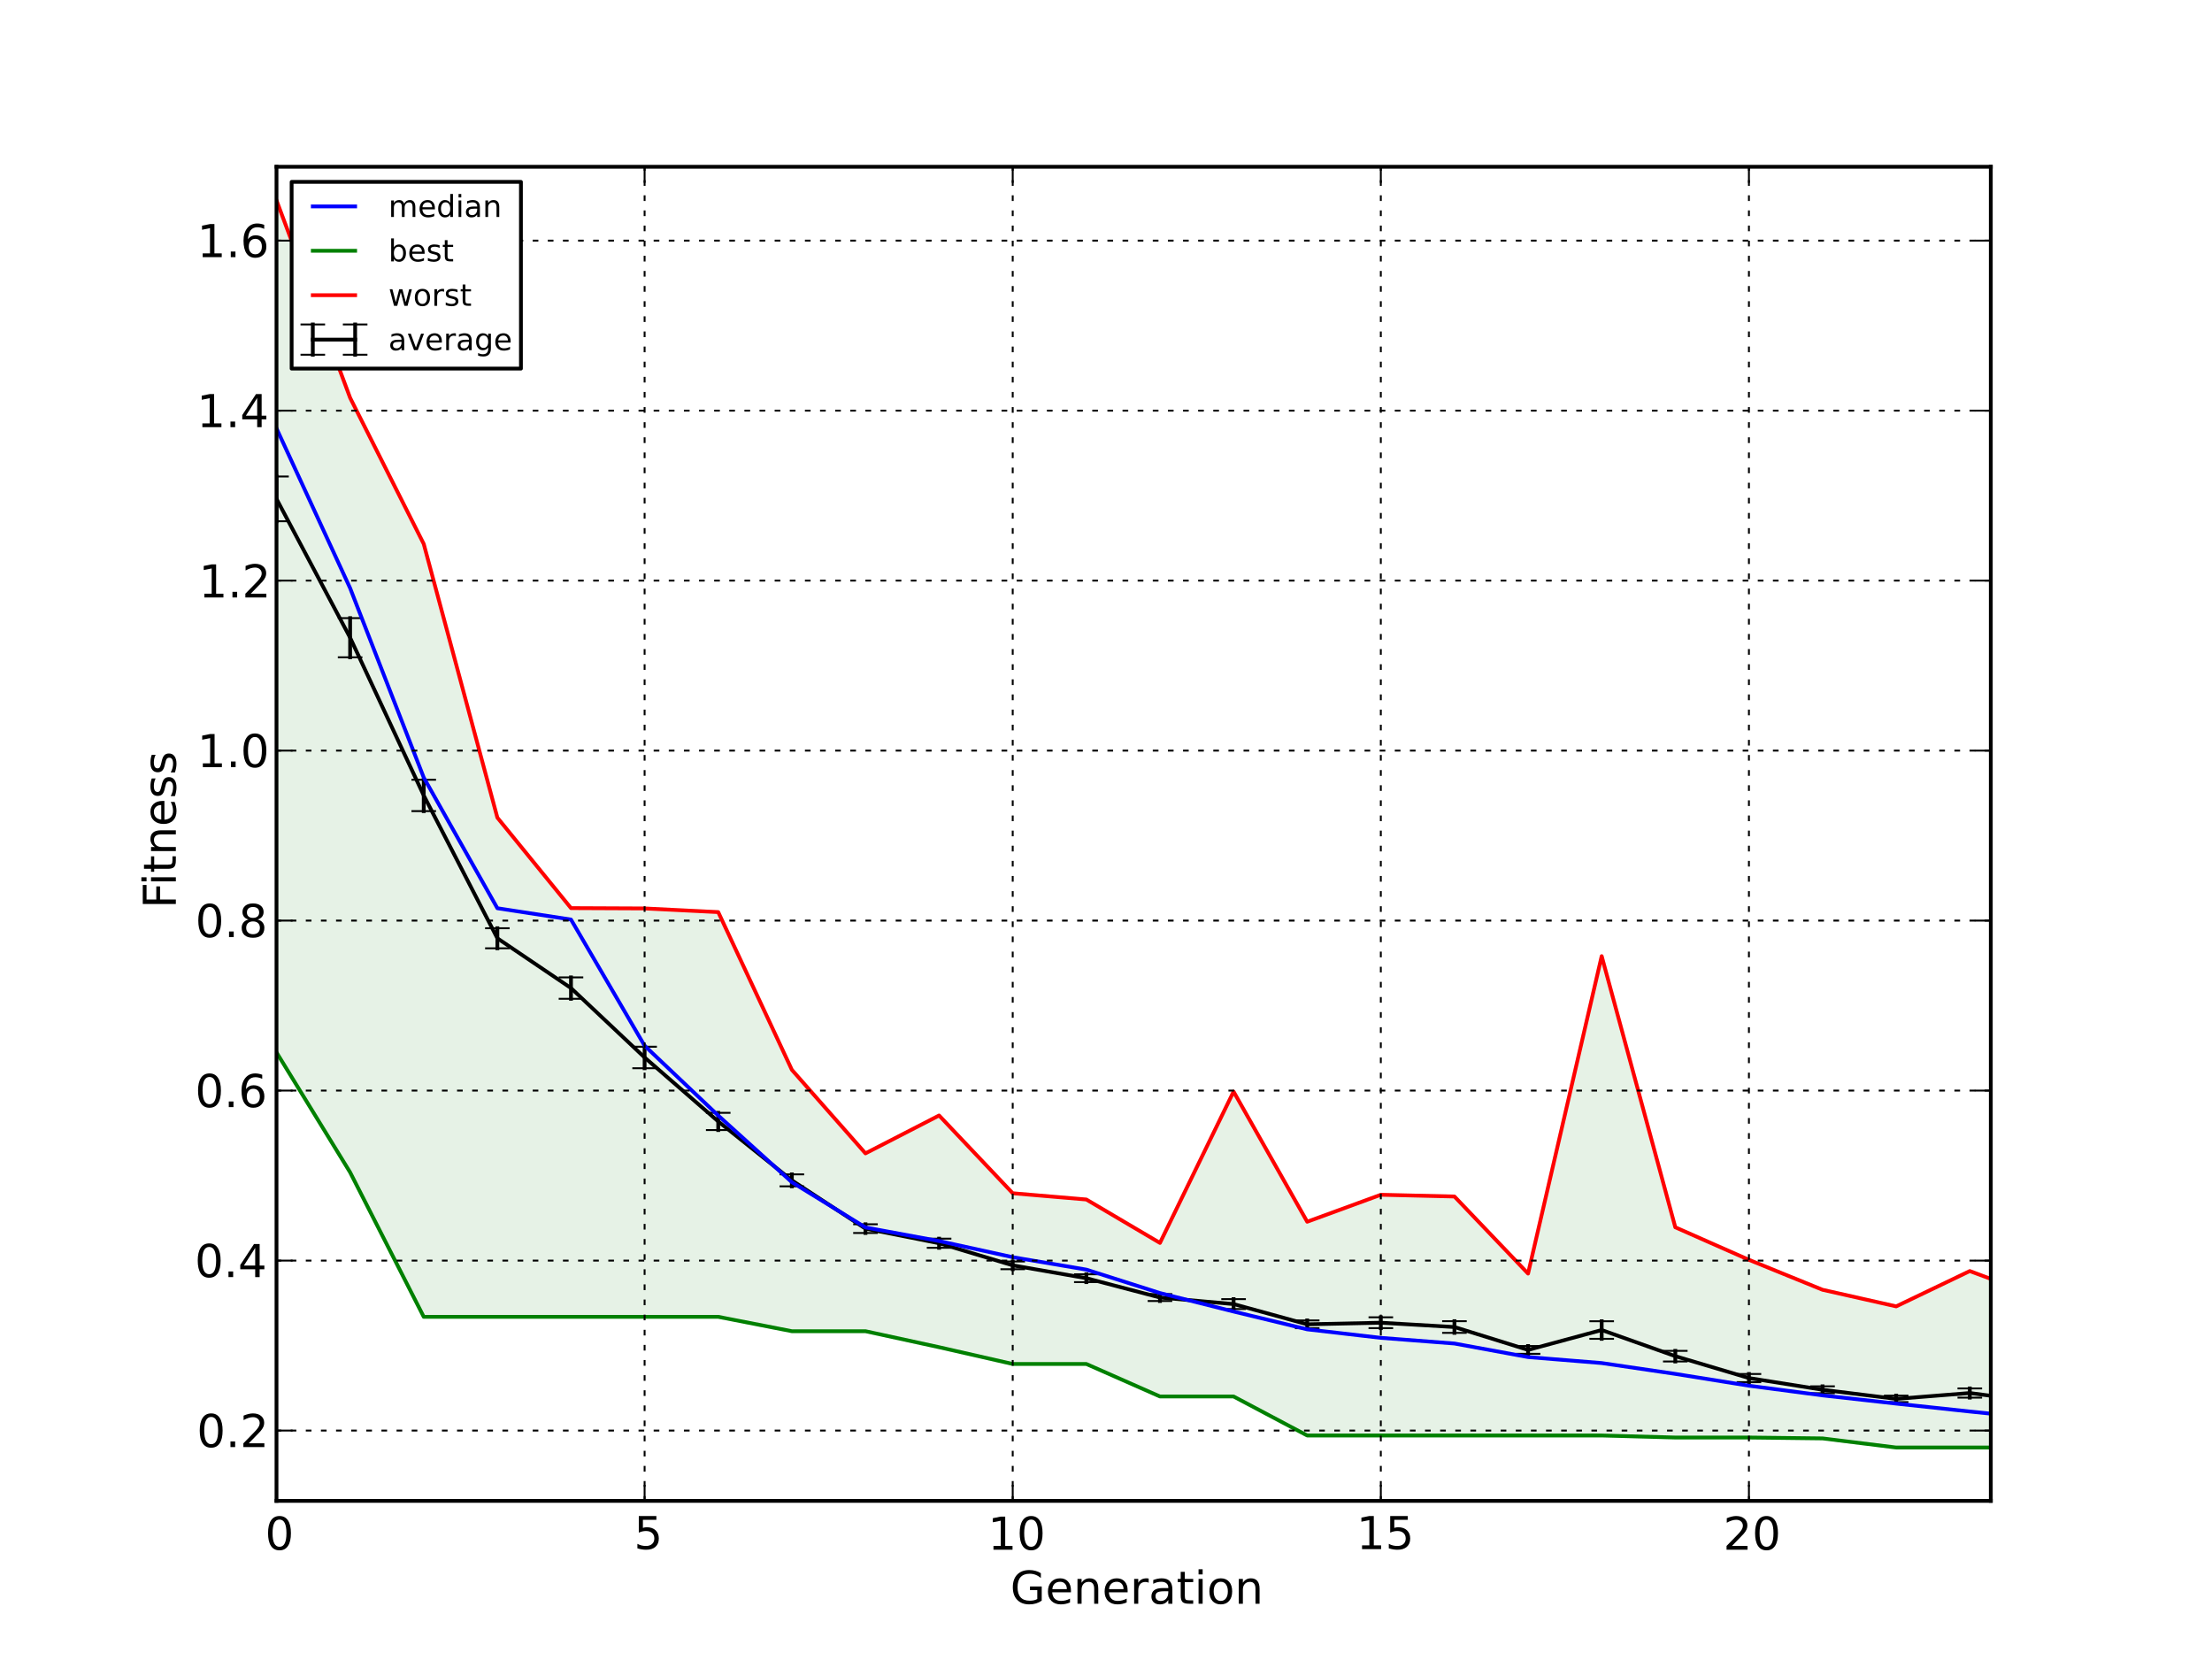 <?xml version="1.0" encoding="utf-8" standalone="no"?>
<!DOCTYPE svg PUBLIC "-//W3C//DTD SVG 1.1//EN"
  "http://www.w3.org/Graphics/SVG/1.1/DTD/svg11.dtd">
<!-- Created with matplotlib (http://matplotlib.sourceforge.net/) -->
<svg height="441pt" version="1.1" viewBox="0 0 585 441" width="585pt" xmlns="http://www.w3.org/2000/svg" xmlns:xlink="http://www.w3.org/1999/xlink">
 <defs>
  <style type="text/css">
*{stroke-linecap:square;stroke-linejoin:round;}
  </style>
 </defs>
 <g id="figure_1">
  <g id="patch_1">
   <path d="
M0 441
L585 441
L585 0
L0 0
z
" style="fill:#ffffff;"/>
  </g>
  <g id="axes_1">
   <g id="patch_2">
    <path d="
M73.125 396.9
L526.5 396.9
L526.5 44.1
L73.125 44.1
z
" style="fill:#ffffff;"/>
   </g>
   <g id="PolyCollection_1">
    <defs>
     <path d="
M73.125 -388.012
L73.125 -162.706
L92.595 -130.984
L112.066 -92.778
L131.536 -92.778
L151.007 -92.778
L170.477 -92.778
L189.947 -92.778
L209.418 -88.974
L228.888 -88.974
L248.358 -84.743
L267.829 -80.306
L287.299 -80.306
L306.77 -71.714
L326.24 -71.714
L345.71 -61.397
L365.181 -61.397
L384.651 -61.397
L404.122 -61.397
L423.592 -61.397
L443.062 -60.861
L462.533 -60.861
L482.003 -60.625
L501.474 -58.215
L520.944 -58.215
L540.414 -58.215
L559.885 -58.215
L579.355 -58.215
L598.825 -58.215
L618.296 -58.215
L637.766 -58.215
L657.237 -56.487
L676.707 -56.487
L696.177 -56.487
L715.648 -56.487
L735.118 -56.487
L754.589 -56.487
L774.059 -55.549
L793.529 -55.549
L813 -55.549
L832.47 -55.549
L851.941 -55.549
L871.411 -55.549
L890.881 -54.608
L910.352 -53.802
L929.822 -53.802
L949.292 -53.802
L968.763 -53.802
L988.233 -53.802
L1007.7 -53.802
L1027.17 -53.802
L1046.64 -53.802
L1066.11 -53.802
L1085.59 -53.802
L1105.06 -53.802
L1124.53 -53.802
L1144 -53.802
L1163.47 -53.802
L1182.94 -53.802
L1202.41 -53.802
L1221.88 -53.802
L1241.35 -53.802
L1260.82 -53.802
L1280.29 -53.802
L1299.76 -53.802
L1319.23 -53.802
L1338.7 -53.802
L1358.17 -53.802
L1377.64 -53.802
L1397.11 -53.802
L1416.58 -53.802
L1436.05 -53.802
L1455.52 -53.802
L1474.99 -53.802
L1494.46 -53.802
L1513.93 -53.802
L1533.4 -53.802
L1552.87 -53.802
L1572.34 -53.802
L1591.82 -53.802
L1611.29 -53.802
L1630.76 -53.802
L1650.23 -53.583
L1669.7 -53.583
L1689.17 -53.583
L1708.64 -53.583
L1728.11 -53.583
L1747.58 -53.268
L1767.05 -53.13
L1786.52 -53.13
L1805.99 -53.13
L1825.46 -53.13
L1844.93 -53.13
L1864.4 -53.13
L1883.87 -53.13
L1903.34 -53.13
L1922.81 -53.13
L1942.28 -53.13
L1961.75 -53.13
L1981.22 -53.13
L2000.69 -52.988
L2020.16 -52.988
L2020.16 -90.366
L2020.16 -90.366
L2000.69 -89.866
L1981.22 -102.771
L1961.75 -182.33
L1942.28 -94.47
L1922.81 -89.13
L1903.34 -85.048
L1883.87 -86.594
L1864.4 -85.733
L1844.93 -81.594
L1825.46 -87.577
L1805.99 -93.3
L1786.52 -98.703
L1767.05 -121.267
L1747.58 -86.318
L1728.11 -143.048
L1708.64 -86.427
L1689.17 -89.389
L1669.7 -92.992
L1650.23 -95.471
L1630.76 -110.317
L1611.29 -89.373
L1591.82 -93.108
L1572.34 -86.843
L1552.87 -92.426
L1533.4 -88.967
L1513.93 -91.18
L1494.46 -95.781
L1474.99 -111.883
L1455.52 -125.199
L1436.05 -155.228
L1416.58 -96.127
L1397.11 -93.355
L1377.64 -92.249
L1358.17 -105.512
L1338.7 -88.774
L1319.23 -92.383
L1299.76 -101.656
L1280.29 -115.935
L1260.82 -89.163
L1241.35 -107.5
L1221.88 -116.967
L1202.41 -88.796
L1182.94 -103.262
L1163.47 -100.084
L1144 -121.581
L1124.53 -87.45
L1105.06 -87.779
L1085.59 -96.01
L1066.11 -107.706
L1046.64 -112.515
L1027.17 -117.816
L1007.7 -92.31
L988.233 -81.242
L968.763 -100.697
L949.292 -95.552
L929.822 -109.655
L910.352 -102.952
L890.881 -91.068
L871.411 -103.197
L851.941 -106.91
L832.47 -91.159
L813 -92.544
L793.529 -92.226
L774.059 -94.484
L754.589 -83.151
L735.118 -99.576
L715.648 -97.213
L696.177 -108.481
L676.707 -107.153
L657.237 -101.413
L637.766 -189.011
L618.296 -96.502
L598.825 -90.58
L579.355 -90.882
L559.885 -93.381
L540.414 -97.62
L520.944 -104.875
L501.474 -95.537
L482.003 -99.925
L462.533 -107.85
L443.062 -116.449
L423.592 -188.15
L404.122 -104.212
L384.651 -124.593
L365.181 -125.05
L345.71 -117.921
L326.24 -152.329
L306.77 -112.318
L287.299 -123.799
L267.829 -125.451
L248.358 -146.016
L228.888 -135.998
L209.418 -158.096
L189.947 -199.801
L170.477 -200.768
L151.007 -200.856
L131.536 -224.781
L112.066 -297.152
L92.595 -335.791
L73.125 -388.012
z
" id="C0_0_35a3abbe46"/>
    </defs>
    <g clip-path="url(#p5873ec822d)">
     <use style="fill:#e6f2e6;stroke:#e6f2e6;stroke-linecap:butt;" x="0" xlink:href="#C0_0_35a3abbe46" y="441.0"/>
    </g>
   </g>
   <g id="LineCollection_1">
    <defs>
     <path d="
M73.125 -303.153
L73.125 -314.997" id="C1_0_f154f12bab"/>
     <path d="
M92.595 -267.19
L92.595 -277.547" id="C1_1_f8b1f841b7"/>
     <path d="
M112.066 -226.508
L112.066 -234.794" id="C1_2_e5a78d12ac"/>
     <path d="
M131.536 -190.231
L131.536 -195.529" id="C1_3_760e7126a1"/>
     <path d="
M151.007 -176.874
L151.007 -182.543" id="C1_4_f7fe75c6a7"/>
     <path d="
M170.477 -158.512
L170.477 -164.201" id="C1_5_848f956285"/>
     <path d="
M189.947 -142.166
L189.947 -146.72" id="C1_6_a3d48c5780"/>
     <path d="
M209.418 -127.278
L209.418 -130.447" id="C1_7_adccf8ad23"/>
     <path d="
M228.888 -114.938
L228.888 -117.253" id="C1_8_9c37a84f51"/>
     <path d="
M248.358 -111.026
L248.358 -113.45" id="C1_9_db53442cfb"/>
     <path d="
M267.829 -105.36
L267.829 -107.414" id="C1_a_b5a495ed5e"/>
     <path d="
M287.299 -101.953
L287.299 -104.025" id="C1_b_e5fe2934f1"/>
     <path d="
M306.77 -96.963
L306.77 -98.791" id="C1_c_9ae1464b8e"/>
     <path d="
M326.24 -94.837
L326.24 -97.459" id="C1_d_32dc9e9899"/>
     <path d="
M345.71 -89.768
L345.71 -91.824" id="C1_e_69d6534902"/>
     <path d="
M365.181 -89.782
L365.181 -92.647" id="C1_f_09a91ee68b"/>
     <path d="
M384.651 -88.535
L384.651 -91.623" id="C1_10_c4837ea342"/>
     <path d="
M404.122 -82.987
L404.122 -85.06" id="C1_11_94f8986b30"/>
     <path d="
M423.592 -86.959
L423.592 -91.61" id="C1_12_578d7aebcd"/>
     <path d="
M443.062 -80.975
L443.062 -83.77" id="C1_13_27d69a9910"/>
     <path d="
M462.533 -75.5
L462.533 -77.667" id="C1_14_d78e90a23d"/>
     <path d="
M482.003 -72.576
L482.003 -74.401" id="C1_15_9ad4a49933"/>
     <path d="
M501.474 -70.223
L501.474 -71.93" id="C1_16_3f33a310a2"/>
     <path d="
M520.944 -71.404
L520.944 -73.84" id="C1_17_c48d2cf0cd"/>
     <path d="
M540.414 -69.017
L540.414 -71.163" id="C1_18_243d99e253"/>
     <path d="
M559.885 -67.055
L559.885 -68.764" id="C1_19_56aa8c946e"/>
     <path d="
M579.355 -64.98
L579.355 -66.421" id="C1_1a_9572d6e285"/>
     <path d="
M598.825 -64.645
L598.825 -66.27" id="C1_1b_320291ab3d"/>
     <path d="
M618.296 -66.209
L618.296 -68.379" id="C1_1c_5af0a187df"/>
     <path d="
M637.766 -70.659
L637.766 -75.512" id="C1_1d_6fd18b2d53"/>
     <path d="
M657.237 -67.138
L657.237 -69.708" id="C1_1e_a0bdccc800"/>
     <path d="
M676.707 -68.839
L676.707 -71.734" id="C1_1f_315a2ab88a"/>
     <path d="
M696.177 -68.402
L696.177 -71.248" id="C1_20_2155732b81"/>
     <path d="
M715.648 -66.264
L715.648 -68.632" id="C1_21_f9ecd7ad3b"/>
     <path d="
M735.118 -65.21
L735.118 -67.671" id="C1_22_097e2d7d1f"/>
     <path d="
M754.589 -62.046
L754.589 -63.337" id="C1_23_4332c5212c"/>
     <path d="
M774.059 -64.433
L774.059 -66.643" id="C1_24_2678069632"/>
     <path d="
M793.529 -64.145
L793.529 -66.271" id="C1_25_1f0b32360d"/>
     <path d="
M813 -64.125
L813 -66.154" id="C1_26_1cced97b52"/>
     <path d="
M832.47 -64.421
L832.47 -66.561" id="C1_27_c5924f3126"/>
     <path d="
M851.941 -67.14
L851.941 -70.1" id="C1_28_08d6fbee8e"/>
     <path d="
M871.411 -64.411
L871.411 -66.888" id="C1_29_ac4d337b95"/>
     <path d="
M890.881 -63.178
L890.881 -65.295" id="C1_2a_4622cde998"/>
     <path d="
M910.352 -64.644
L910.352 -67.163" id="C1_2b_d8adcdc0a2"/>
     <path d="
M929.822 -65.325
L929.822 -68.211" id="C1_2c_90835de40e"/>
     <path d="
M949.292 -62.78
L949.292 -65.118" id="C1_2d_7e7b63ed7e"/>
     <path d="
M968.763 -64.433
L968.763 -66.99" id="C1_2e_6fb4b04b00"/>
     <path d="
M988.233 -60.156
L988.233 -61.576" id="C1_2f_4e72443aad"/>
     <path d="
M1007.7 -64.227
L1007.7 -66.714" id="C1_30_e5ae18283d"/>
     <path d="
M1027.17 -65.674
L1027.17 -69.024" id="C1_31_ab66d4a1a0"/>
     <path d="
M1046.64 -66.179
L1046.64 -69.65" id="C1_32_b7f31ea3f7"/>
     <path d="
M1066.11 -64.708
L1066.11 -67.859" id="C1_33_f20ae31d33"/>
     <path d="
M1085.59 -61.305
L1085.59 -63.587" id="C1_34_8fe6751adb"/>
     <path d="
M1105.06 -60.587
L1105.06 -62.434" id="C1_35_8092569447"/>
     <path d="
M1124.53 -60.777
L1124.53 -62.725" id="C1_36_162d5ba8db"/>
     <path d="
M1144 -66.068
L1144 -69.49" id="C1_37_f644e1abf8"/>
     <path d="
M1163.47 -65.297
L1163.47 -68.182" id="C1_38_7145e7b18c"/>
     <path d="
M1182.94 -65.194
L1182.94 -68.191" id="C1_39_a706dbfdab"/>
     <path d="
M1202.41 -63.589
L1202.41 -66.024" id="C1_3a_fde9760aaa"/>
     <path d="
M1221.88 -64.306
L1221.88 -67.424" id="C1_3b_6c7426a7b0"/>
     <path d="
M1241.35 -64.026
L1241.35 -66.801" id="C1_3c_1a27cc560c"/>
     <path d="
M1260.82 -61.052
L1260.82 -63.125" id="C1_3d_906b8c6b66"/>
     <path d="
M1280.29 -65.103
L1280.29 -68.573" id="C1_3e_24fd5a4dca"/>
     <path d="
M1299.76 -64.471
L1299.76 -67.269" id="C1_3f_f13ebf35e0"/>
     <path d="
M1319.23 -61.794
L1319.23 -64.302" id="C1_40_d3ab25186b"/>
     <path d="
M1338.7 -59.446
L1338.7 -61.376" id="C1_41_8903ad1946"/>
     <path d="
M1358.17 -62.612
L1358.17 -65.434" id="C1_42_0bfd0f2049"/>
     <path d="
M1377.64 -62.269
L1377.64 -64.752" id="C1_43_5c5f770c9d"/>
     <path d="
M1397.11 -62.147
L1397.11 -64.65" id="C1_44_2ad2f55e27"/>
     <path d="
M1416.58 -61.207
L1416.58 -63.631" id="C1_45_cee1e0df57"/>
     <path d="
M1436.05 -65.786
L1436.05 -69.64" id="C1_46_ad7902d5eb"/>
     <path d="
M1455.52 -66.508
L1455.52 -70.359" id="C1_47_fda29b9682"/>
     <path d="
M1474.99 -63.402
L1474.99 -66.674" id="C1_48_4f5ce50e64"/>
     <path d="
M1494.46 -62.391
L1494.46 -64.92" id="C1_49_337a26f531"/>
     <path d="
M1513.93 -61.86
L1513.93 -64.355" id="C1_4a_297bdf7e8a"/>
     <path d="
M1533.4 -61.723
L1533.4 -63.977" id="C1_4b_025382fb5c"/>
     <path d="
M1552.87 -60.441
L1552.87 -62.657" id="C1_4c_f19e06860b"/>
     <path d="
M1572.34 -60.584
L1572.34 -62.73" id="C1_4d_a82fd117d4"/>
     <path d="
M1591.82 -59.702
L1591.82 -61.772" id="C1_4e_8372ab3688"/>
     <path d="
M1611.29 -60.554
L1611.29 -62.833" id="C1_4f_76d5adf2ae"/>
     <path d="
M1630.76 -63.23
L1630.76 -66.304" id="C1_50_c0f21a8aa9"/>
     <path d="
M1650.23 -62.086
L1650.23 -64.832" id="C1_51_b8851a72d3"/>
     <path d="
M1669.7 -59.947
L1669.7 -62.244" id="C1_52_ee19e202fe"/>
     <path d="
M1689.17 -60.348
L1689.17 -62.738" id="C1_53_dd9e3af5e9"/>
     <path d="
M1708.64 -61.17
L1708.64 -63.434" id="C1_54_6c5ca90f1b"/>
     <path d="
M1728.11 -62.318
L1728.11 -65.62" id="C1_55_7bee09e0b6"/>
     <path d="
M1747.58 -58.466
L1747.58 -60.224" id="C1_56_39526d2970"/>
     <path d="
M1767.05 -62.094
L1767.05 -65.246" id="C1_57_9b43c55523"/>
     <path d="
M1786.52 -59.173
L1786.52 -61.366" id="C1_58_8ce8adc3f2"/>
     <path d="
M1805.99 -59.766
L1805.99 -61.9" id="C1_59_390f37240c"/>
     <path d="
M1825.46 -58.235
L1825.46 -60.076" id="C1_5a_3e10169897"/>
     <path d="
M1844.93 -57.414
L1844.93 -58.792" id="C1_5b_440752380b"/>
     <path d="
M1864.4 -59.89
L1864.4 -61.952" id="C1_5c_49b374f8e7"/>
     <path d="
M1883.87 -58.208
L1883.87 -59.894" id="C1_5d_134b96f1b1"/>
     <path d="
M1903.34 -58.901
L1903.34 -60.767" id="C1_5e_23f76b7152"/>
     <path d="
M1922.81 -57.773
L1922.81 -59.386" id="C1_5f_5460c7e2c2"/>
     <path d="
M1942.28 -61.736
L1942.28 -64.467" id="C1_60_019173df47"/>
     <path d="
M1961.75 -65.341
L1961.75 -70.533" id="C1_61_f8099ec8d5"/>
     <path d="
M1981.22 -63.754
L1981.22 -67.035" id="C1_62_62694d3073"/>
     <path d="
M2000.69 -60.185
L2000.69 -62.333" id="C1_63_4d14c985c6"/>
     <path d="
M2020.16 -59.771
L2020.16 -62.112" id="C1_64_eac720b285"/>
    </defs>
    <g clip-path="url(#p5873ec822d)">
     <use style="fill:none;stroke:#000000;stroke-linecap:butt;" x="0" xlink:href="#C1_0_f154f12bab" y="441.0"/>
    </g>
    <g clip-path="url(#p5873ec822d)">
     <use style="fill:none;stroke:#000000;stroke-linecap:butt;" x="0" xlink:href="#C1_1_f8b1f841b7" y="441.0"/>
    </g>
    <g clip-path="url(#p5873ec822d)">
     <use style="fill:none;stroke:#000000;stroke-linecap:butt;" x="0" xlink:href="#C1_2_e5a78d12ac" y="441.0"/>
    </g>
    <g clip-path="url(#p5873ec822d)">
     <use style="fill:none;stroke:#000000;stroke-linecap:butt;" x="0" xlink:href="#C1_3_760e7126a1" y="441.0"/>
    </g>
    <g clip-path="url(#p5873ec822d)">
     <use style="fill:none;stroke:#000000;stroke-linecap:butt;" x="0" xlink:href="#C1_4_f7fe75c6a7" y="441.0"/>
    </g>
    <g clip-path="url(#p5873ec822d)">
     <use style="fill:none;stroke:#000000;stroke-linecap:butt;" x="0" xlink:href="#C1_5_848f956285" y="441.0"/>
    </g>
    <g clip-path="url(#p5873ec822d)">
     <use style="fill:none;stroke:#000000;stroke-linecap:butt;" x="0" xlink:href="#C1_6_a3d48c5780" y="441.0"/>
    </g>
    <g clip-path="url(#p5873ec822d)">
     <use style="fill:none;stroke:#000000;stroke-linecap:butt;" x="0" xlink:href="#C1_7_adccf8ad23" y="441.0"/>
    </g>
    <g clip-path="url(#p5873ec822d)">
     <use style="fill:none;stroke:#000000;stroke-linecap:butt;" x="0" xlink:href="#C1_8_9c37a84f51" y="441.0"/>
    </g>
    <g clip-path="url(#p5873ec822d)">
     <use style="fill:none;stroke:#000000;stroke-linecap:butt;" x="0" xlink:href="#C1_9_db53442cfb" y="441.0"/>
    </g>
    <g clip-path="url(#p5873ec822d)">
     <use style="fill:none;stroke:#000000;stroke-linecap:butt;" x="0" xlink:href="#C1_a_b5a495ed5e" y="441.0"/>
    </g>
    <g clip-path="url(#p5873ec822d)">
     <use style="fill:none;stroke:#000000;stroke-linecap:butt;" x="0" xlink:href="#C1_b_e5fe2934f1" y="441.0"/>
    </g>
    <g clip-path="url(#p5873ec822d)">
     <use style="fill:none;stroke:#000000;stroke-linecap:butt;" x="0" xlink:href="#C1_c_9ae1464b8e" y="441.0"/>
    </g>
    <g clip-path="url(#p5873ec822d)">
     <use style="fill:none;stroke:#000000;stroke-linecap:butt;" x="0" xlink:href="#C1_d_32dc9e9899" y="441.0"/>
    </g>
    <g clip-path="url(#p5873ec822d)">
     <use style="fill:none;stroke:#000000;stroke-linecap:butt;" x="0" xlink:href="#C1_e_69d6534902" y="441.0"/>
    </g>
    <g clip-path="url(#p5873ec822d)">
     <use style="fill:none;stroke:#000000;stroke-linecap:butt;" x="0" xlink:href="#C1_f_09a91ee68b" y="441.0"/>
    </g>
    <g clip-path="url(#p5873ec822d)">
     <use style="fill:none;stroke:#000000;stroke-linecap:butt;" x="0" xlink:href="#C1_10_c4837ea342" y="441.0"/>
    </g>
    <g clip-path="url(#p5873ec822d)">
     <use style="fill:none;stroke:#000000;stroke-linecap:butt;" x="0" xlink:href="#C1_11_94f8986b30" y="441.0"/>
    </g>
    <g clip-path="url(#p5873ec822d)">
     <use style="fill:none;stroke:#000000;stroke-linecap:butt;" x="0" xlink:href="#C1_12_578d7aebcd" y="441.0"/>
    </g>
    <g clip-path="url(#p5873ec822d)">
     <use style="fill:none;stroke:#000000;stroke-linecap:butt;" x="0" xlink:href="#C1_13_27d69a9910" y="441.0"/>
    </g>
    <g clip-path="url(#p5873ec822d)">
     <use style="fill:none;stroke:#000000;stroke-linecap:butt;" x="0" xlink:href="#C1_14_d78e90a23d" y="441.0"/>
    </g>
    <g clip-path="url(#p5873ec822d)">
     <use style="fill:none;stroke:#000000;stroke-linecap:butt;" x="0" xlink:href="#C1_15_9ad4a49933" y="441.0"/>
    </g>
    <g clip-path="url(#p5873ec822d)">
     <use style="fill:none;stroke:#000000;stroke-linecap:butt;" x="0" xlink:href="#C1_16_3f33a310a2" y="441.0"/>
    </g>
    <g clip-path="url(#p5873ec822d)">
     <use style="fill:none;stroke:#000000;stroke-linecap:butt;" x="0" xlink:href="#C1_17_c48d2cf0cd" y="441.0"/>
    </g>
    <g clip-path="url(#p5873ec822d)">
     <use style="fill:none;stroke:#000000;stroke-linecap:butt;" x="0" xlink:href="#C1_18_243d99e253" y="441.0"/>
    </g>
    <g clip-path="url(#p5873ec822d)">
     <use style="fill:none;stroke:#000000;stroke-linecap:butt;" x="0" xlink:href="#C1_19_56aa8c946e" y="441.0"/>
    </g>
    <g clip-path="url(#p5873ec822d)">
     <use style="fill:none;stroke:#000000;stroke-linecap:butt;" x="0" xlink:href="#C1_1a_9572d6e285" y="441.0"/>
    </g>
    <g clip-path="url(#p5873ec822d)">
     <use style="fill:none;stroke:#000000;stroke-linecap:butt;" x="0" xlink:href="#C1_1b_320291ab3d" y="441.0"/>
    </g>
    <g clip-path="url(#p5873ec822d)">
     <use style="fill:none;stroke:#000000;stroke-linecap:butt;" x="0" xlink:href="#C1_1c_5af0a187df" y="441.0"/>
    </g>
    <g clip-path="url(#p5873ec822d)">
     <use style="fill:none;stroke:#000000;stroke-linecap:butt;" x="0" xlink:href="#C1_1d_6fd18b2d53" y="441.0"/>
    </g>
    <g clip-path="url(#p5873ec822d)">
     <use style="fill:none;stroke:#000000;stroke-linecap:butt;" x="0" xlink:href="#C1_1e_a0bdccc800" y="441.0"/>
    </g>
    <g clip-path="url(#p5873ec822d)">
     <use style="fill:none;stroke:#000000;stroke-linecap:butt;" x="0" xlink:href="#C1_1f_315a2ab88a" y="441.0"/>
    </g>
    <g clip-path="url(#p5873ec822d)">
     <use style="fill:none;stroke:#000000;stroke-linecap:butt;" x="0" xlink:href="#C1_20_2155732b81" y="441.0"/>
    </g>
    <g clip-path="url(#p5873ec822d)">
     <use style="fill:none;stroke:#000000;stroke-linecap:butt;" x="0" xlink:href="#C1_21_f9ecd7ad3b" y="441.0"/>
    </g>
    <g clip-path="url(#p5873ec822d)">
     <use style="fill:none;stroke:#000000;stroke-linecap:butt;" x="0" xlink:href="#C1_22_097e2d7d1f" y="441.0"/>
    </g>
    <g clip-path="url(#p5873ec822d)">
     <use style="fill:none;stroke:#000000;stroke-linecap:butt;" x="0" xlink:href="#C1_23_4332c5212c" y="441.0"/>
    </g>
    <g clip-path="url(#p5873ec822d)">
     <use style="fill:none;stroke:#000000;stroke-linecap:butt;" x="0" xlink:href="#C1_24_2678069632" y="441.0"/>
    </g>
    <g clip-path="url(#p5873ec822d)">
     <use style="fill:none;stroke:#000000;stroke-linecap:butt;" x="0" xlink:href="#C1_25_1f0b32360d" y="441.0"/>
    </g>
    <g clip-path="url(#p5873ec822d)">
     <use style="fill:none;stroke:#000000;stroke-linecap:butt;" x="0" xlink:href="#C1_26_1cced97b52" y="441.0"/>
    </g>
    <g clip-path="url(#p5873ec822d)">
     <use style="fill:none;stroke:#000000;stroke-linecap:butt;" x="0" xlink:href="#C1_27_c5924f3126" y="441.0"/>
    </g>
    <g clip-path="url(#p5873ec822d)">
     <use style="fill:none;stroke:#000000;stroke-linecap:butt;" x="0" xlink:href="#C1_28_08d6fbee8e" y="441.0"/>
    </g>
    <g clip-path="url(#p5873ec822d)">
     <use style="fill:none;stroke:#000000;stroke-linecap:butt;" x="0" xlink:href="#C1_29_ac4d337b95" y="441.0"/>
    </g>
    <g clip-path="url(#p5873ec822d)">
     <use style="fill:none;stroke:#000000;stroke-linecap:butt;" x="0" xlink:href="#C1_2a_4622cde998" y="441.0"/>
    </g>
    <g clip-path="url(#p5873ec822d)">
     <use style="fill:none;stroke:#000000;stroke-linecap:butt;" x="0" xlink:href="#C1_2b_d8adcdc0a2" y="441.0"/>
    </g>
    <g clip-path="url(#p5873ec822d)">
     <use style="fill:none;stroke:#000000;stroke-linecap:butt;" x="0" xlink:href="#C1_2c_90835de40e" y="441.0"/>
    </g>
    <g clip-path="url(#p5873ec822d)">
     <use style="fill:none;stroke:#000000;stroke-linecap:butt;" x="0" xlink:href="#C1_2d_7e7b63ed7e" y="441.0"/>
    </g>
    <g clip-path="url(#p5873ec822d)">
     <use style="fill:none;stroke:#000000;stroke-linecap:butt;" x="0" xlink:href="#C1_2e_6fb4b04b00" y="441.0"/>
    </g>
    <g clip-path="url(#p5873ec822d)">
     <use style="fill:none;stroke:#000000;stroke-linecap:butt;" x="0" xlink:href="#C1_2f_4e72443aad" y="441.0"/>
    </g>
    <g clip-path="url(#p5873ec822d)">
     <use style="fill:none;stroke:#000000;stroke-linecap:butt;" x="0" xlink:href="#C1_30_e5ae18283d" y="441.0"/>
    </g>
    <g clip-path="url(#p5873ec822d)">
     <use style="fill:none;stroke:#000000;stroke-linecap:butt;" x="0" xlink:href="#C1_31_ab66d4a1a0" y="441.0"/>
    </g>
    <g clip-path="url(#p5873ec822d)">
     <use style="fill:none;stroke:#000000;stroke-linecap:butt;" x="0" xlink:href="#C1_32_b7f31ea3f7" y="441.0"/>
    </g>
    <g clip-path="url(#p5873ec822d)">
     <use style="fill:none;stroke:#000000;stroke-linecap:butt;" x="0" xlink:href="#C1_33_f20ae31d33" y="441.0"/>
    </g>
    <g clip-path="url(#p5873ec822d)">
     <use style="fill:none;stroke:#000000;stroke-linecap:butt;" x="0" xlink:href="#C1_34_8fe6751adb" y="441.0"/>
    </g>
    <g clip-path="url(#p5873ec822d)">
     <use style="fill:none;stroke:#000000;stroke-linecap:butt;" x="0" xlink:href="#C1_35_8092569447" y="441.0"/>
    </g>
    <g clip-path="url(#p5873ec822d)">
     <use style="fill:none;stroke:#000000;stroke-linecap:butt;" x="0" xlink:href="#C1_36_162d5ba8db" y="441.0"/>
    </g>
    <g clip-path="url(#p5873ec822d)">
     <use style="fill:none;stroke:#000000;stroke-linecap:butt;" x="0" xlink:href="#C1_37_f644e1abf8" y="441.0"/>
    </g>
    <g clip-path="url(#p5873ec822d)">
     <use style="fill:none;stroke:#000000;stroke-linecap:butt;" x="0" xlink:href="#C1_38_7145e7b18c" y="441.0"/>
    </g>
    <g clip-path="url(#p5873ec822d)">
     <use style="fill:none;stroke:#000000;stroke-linecap:butt;" x="0" xlink:href="#C1_39_a706dbfdab" y="441.0"/>
    </g>
    <g clip-path="url(#p5873ec822d)">
     <use style="fill:none;stroke:#000000;stroke-linecap:butt;" x="0" xlink:href="#C1_3a_fde9760aaa" y="441.0"/>
    </g>
    <g clip-path="url(#p5873ec822d)">
     <use style="fill:none;stroke:#000000;stroke-linecap:butt;" x="0" xlink:href="#C1_3b_6c7426a7b0" y="441.0"/>
    </g>
    <g clip-path="url(#p5873ec822d)">
     <use style="fill:none;stroke:#000000;stroke-linecap:butt;" x="0" xlink:href="#C1_3c_1a27cc560c" y="441.0"/>
    </g>
    <g clip-path="url(#p5873ec822d)">
     <use style="fill:none;stroke:#000000;stroke-linecap:butt;" x="0" xlink:href="#C1_3d_906b8c6b66" y="441.0"/>
    </g>
    <g clip-path="url(#p5873ec822d)">
     <use style="fill:none;stroke:#000000;stroke-linecap:butt;" x="0" xlink:href="#C1_3e_24fd5a4dca" y="441.0"/>
    </g>
    <g clip-path="url(#p5873ec822d)">
     <use style="fill:none;stroke:#000000;stroke-linecap:butt;" x="0" xlink:href="#C1_3f_f13ebf35e0" y="441.0"/>
    </g>
    <g clip-path="url(#p5873ec822d)">
     <use style="fill:none;stroke:#000000;stroke-linecap:butt;" x="0" xlink:href="#C1_40_d3ab25186b" y="441.0"/>
    </g>
    <g clip-path="url(#p5873ec822d)">
     <use style="fill:none;stroke:#000000;stroke-linecap:butt;" x="0" xlink:href="#C1_41_8903ad1946" y="441.0"/>
    </g>
    <g clip-path="url(#p5873ec822d)">
     <use style="fill:none;stroke:#000000;stroke-linecap:butt;" x="0" xlink:href="#C1_42_0bfd0f2049" y="441.0"/>
    </g>
    <g clip-path="url(#p5873ec822d)">
     <use style="fill:none;stroke:#000000;stroke-linecap:butt;" x="0" xlink:href="#C1_43_5c5f770c9d" y="441.0"/>
    </g>
    <g clip-path="url(#p5873ec822d)">
     <use style="fill:none;stroke:#000000;stroke-linecap:butt;" x="0" xlink:href="#C1_44_2ad2f55e27" y="441.0"/>
    </g>
    <g clip-path="url(#p5873ec822d)">
     <use style="fill:none;stroke:#000000;stroke-linecap:butt;" x="0" xlink:href="#C1_45_cee1e0df57" y="441.0"/>
    </g>
    <g clip-path="url(#p5873ec822d)">
     <use style="fill:none;stroke:#000000;stroke-linecap:butt;" x="0" xlink:href="#C1_46_ad7902d5eb" y="441.0"/>
    </g>
    <g clip-path="url(#p5873ec822d)">
     <use style="fill:none;stroke:#000000;stroke-linecap:butt;" x="0" xlink:href="#C1_47_fda29b9682" y="441.0"/>
    </g>
    <g clip-path="url(#p5873ec822d)">
     <use style="fill:none;stroke:#000000;stroke-linecap:butt;" x="0" xlink:href="#C1_48_4f5ce50e64" y="441.0"/>
    </g>
    <g clip-path="url(#p5873ec822d)">
     <use style="fill:none;stroke:#000000;stroke-linecap:butt;" x="0" xlink:href="#C1_49_337a26f531" y="441.0"/>
    </g>
    <g clip-path="url(#p5873ec822d)">
     <use style="fill:none;stroke:#000000;stroke-linecap:butt;" x="0" xlink:href="#C1_4a_297bdf7e8a" y="441.0"/>
    </g>
    <g clip-path="url(#p5873ec822d)">
     <use style="fill:none;stroke:#000000;stroke-linecap:butt;" x="0" xlink:href="#C1_4b_025382fb5c" y="441.0"/>
    </g>
    <g clip-path="url(#p5873ec822d)">
     <use style="fill:none;stroke:#000000;stroke-linecap:butt;" x="0" xlink:href="#C1_4c_f19e06860b" y="441.0"/>
    </g>
    <g clip-path="url(#p5873ec822d)">
     <use style="fill:none;stroke:#000000;stroke-linecap:butt;" x="0" xlink:href="#C1_4d_a82fd117d4" y="441.0"/>
    </g>
    <g clip-path="url(#p5873ec822d)">
     <use style="fill:none;stroke:#000000;stroke-linecap:butt;" x="0" xlink:href="#C1_4e_8372ab3688" y="441.0"/>
    </g>
    <g clip-path="url(#p5873ec822d)">
     <use style="fill:none;stroke:#000000;stroke-linecap:butt;" x="0" xlink:href="#C1_4f_76d5adf2ae" y="441.0"/>
    </g>
    <g clip-path="url(#p5873ec822d)">
     <use style="fill:none;stroke:#000000;stroke-linecap:butt;" x="0" xlink:href="#C1_50_c0f21a8aa9" y="441.0"/>
    </g>
    <g clip-path="url(#p5873ec822d)">
     <use style="fill:none;stroke:#000000;stroke-linecap:butt;" x="0" xlink:href="#C1_51_b8851a72d3" y="441.0"/>
    </g>
    <g clip-path="url(#p5873ec822d)">
     <use style="fill:none;stroke:#000000;stroke-linecap:butt;" x="0" xlink:href="#C1_52_ee19e202fe" y="441.0"/>
    </g>
    <g clip-path="url(#p5873ec822d)">
     <use style="fill:none;stroke:#000000;stroke-linecap:butt;" x="0" xlink:href="#C1_53_dd9e3af5e9" y="441.0"/>
    </g>
    <g clip-path="url(#p5873ec822d)">
     <use style="fill:none;stroke:#000000;stroke-linecap:butt;" x="0" xlink:href="#C1_54_6c5ca90f1b" y="441.0"/>
    </g>
    <g clip-path="url(#p5873ec822d)">
     <use style="fill:none;stroke:#000000;stroke-linecap:butt;" x="0" xlink:href="#C1_55_7bee09e0b6" y="441.0"/>
    </g>
    <g clip-path="url(#p5873ec822d)">
     <use style="fill:none;stroke:#000000;stroke-linecap:butt;" x="0" xlink:href="#C1_56_39526d2970" y="441.0"/>
    </g>
    <g clip-path="url(#p5873ec822d)">
     <use style="fill:none;stroke:#000000;stroke-linecap:butt;" x="0" xlink:href="#C1_57_9b43c55523" y="441.0"/>
    </g>
    <g clip-path="url(#p5873ec822d)">
     <use style="fill:none;stroke:#000000;stroke-linecap:butt;" x="0" xlink:href="#C1_58_8ce8adc3f2" y="441.0"/>
    </g>
    <g clip-path="url(#p5873ec822d)">
     <use style="fill:none;stroke:#000000;stroke-linecap:butt;" x="0" xlink:href="#C1_59_390f37240c" y="441.0"/>
    </g>
    <g clip-path="url(#p5873ec822d)">
     <use style="fill:none;stroke:#000000;stroke-linecap:butt;" x="0" xlink:href="#C1_5a_3e10169897" y="441.0"/>
    </g>
    <g clip-path="url(#p5873ec822d)">
     <use style="fill:none;stroke:#000000;stroke-linecap:butt;" x="0" xlink:href="#C1_5b_440752380b" y="441.0"/>
    </g>
    <g clip-path="url(#p5873ec822d)">
     <use style="fill:none;stroke:#000000;stroke-linecap:butt;" x="0" xlink:href="#C1_5c_49b374f8e7" y="441.0"/>
    </g>
    <g clip-path="url(#p5873ec822d)">
     <use style="fill:none;stroke:#000000;stroke-linecap:butt;" x="0" xlink:href="#C1_5d_134b96f1b1" y="441.0"/>
    </g>
    <g clip-path="url(#p5873ec822d)">
     <use style="fill:none;stroke:#000000;stroke-linecap:butt;" x="0" xlink:href="#C1_5e_23f76b7152" y="441.0"/>
    </g>
    <g clip-path="url(#p5873ec822d)">
     <use style="fill:none;stroke:#000000;stroke-linecap:butt;" x="0" xlink:href="#C1_5f_5460c7e2c2" y="441.0"/>
    </g>
    <g clip-path="url(#p5873ec822d)">
     <use style="fill:none;stroke:#000000;stroke-linecap:butt;" x="0" xlink:href="#C1_60_019173df47" y="441.0"/>
    </g>
    <g clip-path="url(#p5873ec822d)">
     <use style="fill:none;stroke:#000000;stroke-linecap:butt;" x="0" xlink:href="#C1_61_f8099ec8d5" y="441.0"/>
    </g>
    <g clip-path="url(#p5873ec822d)">
     <use style="fill:none;stroke:#000000;stroke-linecap:butt;" x="0" xlink:href="#C1_62_62694d3073" y="441.0"/>
    </g>
    <g clip-path="url(#p5873ec822d)">
     <use style="fill:none;stroke:#000000;stroke-linecap:butt;" x="0" xlink:href="#C1_63_4d14c985c6" y="441.0"/>
    </g>
    <g clip-path="url(#p5873ec822d)">
     <use style="fill:none;stroke:#000000;stroke-linecap:butt;" x="0" xlink:href="#C1_64_eac720b285" y="441.0"/>
    </g>
   </g>
   <g id="line2d_1">
    <defs>
     <path d="
M3 1.83697e-16
L-3 -1.83697e-16" id="m8d33fa1a56" style="stroke:#000000;stroke-linecap:butt;stroke-width:0.5;"/>
    </defs>
    <g clip-path="url(#p5873ec822d)">
     <use style="stroke:#000000;stroke-linecap:butt;stroke-width:0.5;" x="73.125" xlink:href="#m8d33fa1a56" y="137.847"/>
     <use style="stroke:#000000;stroke-linecap:butt;stroke-width:0.5;" x="92.595" xlink:href="#m8d33fa1a56" y="173.81"/>
     <use style="stroke:#000000;stroke-linecap:butt;stroke-width:0.5;" x="112.066" xlink:href="#m8d33fa1a56" y="214.492"/>
     <use style="stroke:#000000;stroke-linecap:butt;stroke-width:0.5;" x="131.536" xlink:href="#m8d33fa1a56" y="250.769"/>
     <use style="stroke:#000000;stroke-linecap:butt;stroke-width:0.5;" x="151.007" xlink:href="#m8d33fa1a56" y="264.126"/>
     <use style="stroke:#000000;stroke-linecap:butt;stroke-width:0.5;" x="170.477" xlink:href="#m8d33fa1a56" y="282.488"/>
     <use style="stroke:#000000;stroke-linecap:butt;stroke-width:0.5;" x="189.947" xlink:href="#m8d33fa1a56" y="298.834"/>
     <use style="stroke:#000000;stroke-linecap:butt;stroke-width:0.5;" x="209.418" xlink:href="#m8d33fa1a56" y="313.722"/>
     <use style="stroke:#000000;stroke-linecap:butt;stroke-width:0.5;" x="228.888" xlink:href="#m8d33fa1a56" y="326.062"/>
     <use style="stroke:#000000;stroke-linecap:butt;stroke-width:0.5;" x="248.358" xlink:href="#m8d33fa1a56" y="329.974"/>
     <use style="stroke:#000000;stroke-linecap:butt;stroke-width:0.5;" x="267.829" xlink:href="#m8d33fa1a56" y="335.64"/>
     <use style="stroke:#000000;stroke-linecap:butt;stroke-width:0.5;" x="287.299" xlink:href="#m8d33fa1a56" y="339.047"/>
     <use style="stroke:#000000;stroke-linecap:butt;stroke-width:0.5;" x="306.77" xlink:href="#m8d33fa1a56" y="344.037"/>
     <use style="stroke:#000000;stroke-linecap:butt;stroke-width:0.5;" x="326.24" xlink:href="#m8d33fa1a56" y="346.163"/>
     <use style="stroke:#000000;stroke-linecap:butt;stroke-width:0.5;" x="345.71" xlink:href="#m8d33fa1a56" y="351.232"/>
     <use style="stroke:#000000;stroke-linecap:butt;stroke-width:0.5;" x="365.181" xlink:href="#m8d33fa1a56" y="351.218"/>
     <use style="stroke:#000000;stroke-linecap:butt;stroke-width:0.5;" x="384.651" xlink:href="#m8d33fa1a56" y="352.465"/>
     <use style="stroke:#000000;stroke-linecap:butt;stroke-width:0.5;" x="404.122" xlink:href="#m8d33fa1a56" y="358.013"/>
     <use style="stroke:#000000;stroke-linecap:butt;stroke-width:0.5;" x="423.592" xlink:href="#m8d33fa1a56" y="354.041"/>
     <use style="stroke:#000000;stroke-linecap:butt;stroke-width:0.5;" x="443.062" xlink:href="#m8d33fa1a56" y="360.025"/>
     <use style="stroke:#000000;stroke-linecap:butt;stroke-width:0.5;" x="462.533" xlink:href="#m8d33fa1a56" y="365.5"/>
     <use style="stroke:#000000;stroke-linecap:butt;stroke-width:0.5;" x="482.003" xlink:href="#m8d33fa1a56" y="368.423"/>
     <use style="stroke:#000000;stroke-linecap:butt;stroke-width:0.5;" x="501.474" xlink:href="#m8d33fa1a56" y="370.777"/>
     <use style="stroke:#000000;stroke-linecap:butt;stroke-width:0.5;" x="520.944" xlink:href="#m8d33fa1a56" y="369.596"/>
     <use style="stroke:#000000;stroke-linecap:butt;stroke-width:0.5;" x="540.414" xlink:href="#m8d33fa1a56" y="371.983"/>
    </g>
   </g>
   <g id="line2d_2">
    <g clip-path="url(#p5873ec822d)">
     <use style="stroke:#000000;stroke-linecap:butt;stroke-width:0.5;" x="73.125" xlink:href="#m8d33fa1a56" y="126.003"/>
     <use style="stroke:#000000;stroke-linecap:butt;stroke-width:0.5;" x="92.595" xlink:href="#m8d33fa1a56" y="163.453"/>
     <use style="stroke:#000000;stroke-linecap:butt;stroke-width:0.5;" x="112.066" xlink:href="#m8d33fa1a56" y="206.206"/>
     <use style="stroke:#000000;stroke-linecap:butt;stroke-width:0.5;" x="131.536" xlink:href="#m8d33fa1a56" y="245.471"/>
     <use style="stroke:#000000;stroke-linecap:butt;stroke-width:0.5;" x="151.007" xlink:href="#m8d33fa1a56" y="258.457"/>
     <use style="stroke:#000000;stroke-linecap:butt;stroke-width:0.5;" x="170.477" xlink:href="#m8d33fa1a56" y="276.799"/>
     <use style="stroke:#000000;stroke-linecap:butt;stroke-width:0.5;" x="189.947" xlink:href="#m8d33fa1a56" y="294.28"/>
     <use style="stroke:#000000;stroke-linecap:butt;stroke-width:0.5;" x="209.418" xlink:href="#m8d33fa1a56" y="310.553"/>
     <use style="stroke:#000000;stroke-linecap:butt;stroke-width:0.5;" x="228.888" xlink:href="#m8d33fa1a56" y="323.747"/>
     <use style="stroke:#000000;stroke-linecap:butt;stroke-width:0.5;" x="248.358" xlink:href="#m8d33fa1a56" y="327.55"/>
     <use style="stroke:#000000;stroke-linecap:butt;stroke-width:0.5;" x="267.829" xlink:href="#m8d33fa1a56" y="333.586"/>
     <use style="stroke:#000000;stroke-linecap:butt;stroke-width:0.5;" x="287.299" xlink:href="#m8d33fa1a56" y="336.975"/>
     <use style="stroke:#000000;stroke-linecap:butt;stroke-width:0.5;" x="306.77" xlink:href="#m8d33fa1a56" y="342.209"/>
     <use style="stroke:#000000;stroke-linecap:butt;stroke-width:0.5;" x="326.24" xlink:href="#m8d33fa1a56" y="343.542"/>
     <use style="stroke:#000000;stroke-linecap:butt;stroke-width:0.5;" x="345.71" xlink:href="#m8d33fa1a56" y="349.176"/>
     <use style="stroke:#000000;stroke-linecap:butt;stroke-width:0.5;" x="365.181" xlink:href="#m8d33fa1a56" y="348.353"/>
     <use style="stroke:#000000;stroke-linecap:butt;stroke-width:0.5;" x="384.651" xlink:href="#m8d33fa1a56" y="349.377"/>
     <use style="stroke:#000000;stroke-linecap:butt;stroke-width:0.5;" x="404.122" xlink:href="#m8d33fa1a56" y="355.94"/>
     <use style="stroke:#000000;stroke-linecap:butt;stroke-width:0.5;" x="423.592" xlink:href="#m8d33fa1a56" y="349.39"/>
     <use style="stroke:#000000;stroke-linecap:butt;stroke-width:0.5;" x="443.062" xlink:href="#m8d33fa1a56" y="357.23"/>
     <use style="stroke:#000000;stroke-linecap:butt;stroke-width:0.5;" x="462.533" xlink:href="#m8d33fa1a56" y="363.333"/>
     <use style="stroke:#000000;stroke-linecap:butt;stroke-width:0.5;" x="482.003" xlink:href="#m8d33fa1a56" y="366.599"/>
     <use style="stroke:#000000;stroke-linecap:butt;stroke-width:0.5;" x="501.474" xlink:href="#m8d33fa1a56" y="369.07"/>
     <use style="stroke:#000000;stroke-linecap:butt;stroke-width:0.5;" x="520.944" xlink:href="#m8d33fa1a56" y="367.16"/>
     <use style="stroke:#000000;stroke-linecap:butt;stroke-width:0.5;" x="540.414" xlink:href="#m8d33fa1a56" y="369.837"/>
    </g>
   </g>
   <g id="line2d_3">
    <path clip-path="url(#p5873ec822d)" d="
M73.125 131.925
L92.595 168.631
L112.066 210.349
L131.536 248.12
L151.007 261.291
L170.477 279.643
L189.947 296.557
L209.418 312.137
L228.888 324.905
L248.358 328.762
L267.829 334.613
L287.299 338.011
L306.77 343.123
L326.24 344.852
L345.71 350.204
L365.181 349.786
L384.651 350.921
L404.122 356.976
L423.592 351.715
L443.062 358.628
L462.533 364.417
L482.003 367.511
L501.474 369.924
L520.944 368.378
L540.414 370.91" style="fill:none;stroke:#000000;"/>
   </g>
   <g id="line2d_4">
    <path clip-path="url(#p5873ec822d)" d="
M73.125 113.283
L92.595 155.538
L112.066 205.616
L131.536 240.175
L151.007 243.168
L170.477 276.533
L189.947 294.999
L209.418 312.616
L228.888 324.586
L248.358 328.182
L267.829 332.453
L287.299 335.742
L306.77 341.939
L326.24 346.822
L345.71 351.537
L365.181 353.784
L384.651 355.284
L404.122 358.869
L423.592 360.451
L443.062 363.316
L462.533 366.442
L482.003 369.002
L501.474 371.172
L520.944 373.266
L540.414 375.253" style="fill:none;stroke:#0000ff;"/>
   </g>
   <g id="line2d_5">
    <path clip-path="url(#p5873ec822d)" d="
M73.125 278.294
L92.595 310.016
L112.066 348.222
L131.536 348.222
L151.007 348.222
L170.477 348.222
L189.947 348.222
L209.418 352.026
L228.888 352.026
L248.358 356.257
L267.829 360.694
L287.299 360.694
L306.77 369.286
L326.24 369.286
L345.71 379.603
L365.181 379.603
L384.651 379.603
L404.122 379.603
L423.592 379.603
L443.062 380.139
L462.533 380.139
L482.003 380.375
L501.474 382.785
L520.944 382.785
L540.414 382.785" style="fill:none;stroke:#008000;"/>
   </g>
   <g id="line2d_6">
    <path clip-path="url(#p5873ec822d)" d="
M73.125 52.988
L92.595 105.209
L112.066 143.848
L131.536 216.219
L151.007 240.144
L170.477 240.232
L189.947 241.199
L209.418 282.904
L228.888 305.002
L248.358 294.984
L267.829 315.549
L287.299 317.201
L306.77 328.682
L326.24 288.671
L345.71 323.079
L365.181 315.95
L384.651 316.407
L404.122 336.788
L423.592 252.85
L443.062 324.551
L462.533 333.15
L482.003 341.075
L501.474 345.463
L520.944 336.125
L540.414 343.38" style="fill:none;stroke:#ff0000;"/>
   </g>
   <g id="matplotlib.axis_1">
    <g id="xtick_1">
     <g id="line2d_7">
      <path clip-path="url(#p5873ec822d)" d="
M73.125 396.9
L73.125 44.1" style="fill:none;stroke:#000000;stroke-dasharray:1,3;stroke-dashoffset:0.0;stroke-linecap:butt;stroke-width:0.5;"/>
     </g>
     <g id="line2d_8">
      <defs>
       <path d="
M0 0
L0 -4" id="m0012dd4eef" style="stroke:#000000;stroke-linecap:butt;stroke-width:0.5;"/>
      </defs>
      <g>
       <use style="stroke:#000000;stroke-linecap:butt;stroke-width:0.5;" x="73.125" xlink:href="#m0012dd4eef" y="396.9"/>
      </g>
     </g>
     <g id="line2d_9">
      <defs>
       <path d="
M0 0
L0 4" id="m476344969c" style="stroke:#000000;stroke-linecap:butt;stroke-width:0.5;"/>
      </defs>
      <g>
       <use style="stroke:#000000;stroke-linecap:butt;stroke-width:0.5;" x="73.125" xlink:href="#m476344969c" y="44.1"/>
      </g>
     </g>
     <g id="text_1">
      <!-- 0 -->
      <defs>
       <path d="
M31.781 66.406
Q24.172 66.406 20.328 58.906
Q16.5 51.422 16.5 36.375
Q16.5 21.391 20.328 13.891
Q24.172 6.391 31.781 6.391
Q39.453 6.391 43.281 13.891
Q47.125 21.391 47.125 36.375
Q47.125 51.422 43.281 58.906
Q39.453 66.406 31.781 66.406
M31.781 74.219
Q44.047 74.219 50.516 64.516
Q56.984 54.828 56.984 36.375
Q56.984 17.969 50.516 8.266
Q44.047 -1.422 31.781 -1.422
Q19.531 -1.422 13.062 8.266
Q6.594 17.969 6.594 36.375
Q6.594 54.828 13.062 64.516
Q19.531 74.219 31.781 74.219" id="DejaVuSans-30"/>
      </defs>
      <g transform="translate(70.102 409.806)scale(0.12 -0.12)">
       <use xlink:href="#DejaVuSans-30"/>
      </g>
     </g>
    </g>
    <g id="xtick_2">
     <g id="line2d_10">
      <path clip-path="url(#p5873ec822d)" d="
M170.477 396.9
L170.477 44.1" style="fill:none;stroke:#000000;stroke-dasharray:1,3;stroke-dashoffset:0.0;stroke-linecap:butt;stroke-width:0.5;"/>
     </g>
     <g id="line2d_11">
      <g>
       <use style="stroke:#000000;stroke-linecap:butt;stroke-width:0.5;" x="170.477" xlink:href="#m0012dd4eef" y="396.9"/>
      </g>
     </g>
     <g id="line2d_12">
      <g>
       <use style="stroke:#000000;stroke-linecap:butt;stroke-width:0.5;" x="170.477" xlink:href="#m476344969c" y="44.1"/>
      </g>
     </g>
     <g id="text_2">
      <!-- 5 -->
      <defs>
       <path d="
M10.797 72.906
L49.516 72.906
L49.516 64.594
L19.828 64.594
L19.828 46.734
Q21.969 47.469 24.109 47.828
Q26.266 48.188 28.422 48.188
Q40.625 48.188 47.75 41.5
Q54.891 34.812 54.891 23.391
Q54.891 11.625 47.562 5.094
Q40.234 -1.422 26.906 -1.422
Q22.312 -1.422 17.547 -0.641
Q12.797 0.141 7.719 1.703
L7.719 11.625
Q12.109 9.234 16.797 8.062
Q21.484 6.891 26.703 6.891
Q35.156 6.891 40.078 11.328
Q45.016 15.766 45.016 23.391
Q45.016 31 40.078 35.438
Q35.156 39.891 26.703 39.891
Q22.75 39.891 18.812 39.016
Q14.891 38.141 10.797 36.281
z
" id="DejaVuSans-35"/>
      </defs>
      <g transform="translate(167.647 409.649)scale(0.12 -0.12)">
       <use xlink:href="#DejaVuSans-35"/>
      </g>
     </g>
    </g>
    <g id="xtick_3">
     <g id="line2d_13">
      <path clip-path="url(#p5873ec822d)" d="
M267.829 396.9
L267.829 44.1" style="fill:none;stroke:#000000;stroke-dasharray:1,3;stroke-dashoffset:0.0;stroke-linecap:butt;stroke-width:0.5;"/>
     </g>
     <g id="line2d_14">
      <g>
       <use style="stroke:#000000;stroke-linecap:butt;stroke-width:0.5;" x="267.829" xlink:href="#m0012dd4eef" y="396.9"/>
      </g>
     </g>
     <g id="line2d_15">
      <g>
       <use style="stroke:#000000;stroke-linecap:butt;stroke-width:0.5;" x="267.829" xlink:href="#m476344969c" y="44.1"/>
      </g>
     </g>
     <g id="text_3">
      <!-- 10 -->
      <defs>
       <path d="
M12.406 8.297
L28.516 8.297
L28.516 63.922
L10.984 60.406
L10.984 69.391
L28.422 72.906
L38.281 72.906
L38.281 8.297
L54.391 8.297
L54.391 0
L12.406 0
z
" id="DejaVuSans-31"/>
      </defs>
      <g transform="translate(261.251 409.806)scale(0.12 -0.12)">
       <use xlink:href="#DejaVuSans-31"/>
       <use x="63.623" xlink:href="#DejaVuSans-30"/>
      </g>
     </g>
    </g>
    <g id="xtick_4">
     <g id="line2d_16">
      <path clip-path="url(#p5873ec822d)" d="
M365.181 396.9
L365.181 44.1" style="fill:none;stroke:#000000;stroke-dasharray:1,3;stroke-dashoffset:0.0;stroke-linecap:butt;stroke-width:0.5;"/>
     </g>
     <g id="line2d_17">
      <g>
       <use style="stroke:#000000;stroke-linecap:butt;stroke-width:0.5;" x="365.181" xlink:href="#m0012dd4eef" y="396.9"/>
      </g>
     </g>
     <g id="line2d_18">
      <g>
       <use style="stroke:#000000;stroke-linecap:butt;stroke-width:0.5;" x="365.181" xlink:href="#m476344969c" y="44.1"/>
      </g>
     </g>
     <g id="text_4">
      <!-- 15 -->
      <g transform="translate(358.729 409.649)scale(0.12 -0.12)">
       <use xlink:href="#DejaVuSans-31"/>
       <use x="63.623" xlink:href="#DejaVuSans-35"/>
      </g>
     </g>
    </g>
    <g id="xtick_5">
     <g id="line2d_19">
      <path clip-path="url(#p5873ec822d)" d="
M462.533 396.9
L462.533 44.1" style="fill:none;stroke:#000000;stroke-dasharray:1,3;stroke-dashoffset:0.0;stroke-linecap:butt;stroke-width:0.5;"/>
     </g>
     <g id="line2d_20">
      <g>
       <use style="stroke:#000000;stroke-linecap:butt;stroke-width:0.5;" x="462.533" xlink:href="#m0012dd4eef" y="396.9"/>
      </g>
     </g>
     <g id="line2d_21">
      <g>
       <use style="stroke:#000000;stroke-linecap:butt;stroke-width:0.5;" x="462.533" xlink:href="#m476344969c" y="44.1"/>
      </g>
     </g>
     <g id="text_5">
      <!-- 20 -->
      <defs>
       <path d="
M19.188 8.297
L53.609 8.297
L53.609 0
L7.328 0
L7.328 8.297
Q12.938 14.109 22.625 23.891
Q32.328 33.688 34.812 36.531
Q39.547 41.844 41.422 45.531
Q43.312 49.219 43.312 52.781
Q43.312 58.594 39.234 62.25
Q35.156 65.922 28.609 65.922
Q23.969 65.922 18.812 64.312
Q13.672 62.703 7.812 59.422
L7.812 69.391
Q13.766 71.781 18.938 73
Q24.125 74.219 28.422 74.219
Q39.75 74.219 46.484 68.547
Q53.219 62.891 53.219 53.422
Q53.219 48.922 51.531 44.891
Q49.859 40.875 45.406 35.406
Q44.188 33.984 37.641 27.219
Q31.109 20.453 19.188 8.297" id="DejaVuSans-32"/>
      </defs>
      <g transform="translate(455.736 409.806)scale(0.12 -0.12)">
       <use xlink:href="#DejaVuSans-32"/>
       <use x="63.623" xlink:href="#DejaVuSans-30"/>
      </g>
     </g>
    </g>
    <g id="text_6">
     <!-- Generation -->
     <defs>
      <path d="
M30.609 48.391
Q23.391 48.391 19.188 42.75
Q14.984 37.109 14.984 27.297
Q14.984 17.484 19.156 11.844
Q23.344 6.203 30.609 6.203
Q37.797 6.203 41.984 11.859
Q46.188 17.531 46.188 27.297
Q46.188 37.016 41.984 42.703
Q37.797 48.391 30.609 48.391
M30.609 56
Q42.328 56 49.016 48.375
Q55.719 40.766 55.719 27.297
Q55.719 13.875 49.016 6.219
Q42.328 -1.422 30.609 -1.422
Q18.844 -1.422 12.172 6.219
Q5.516 13.875 5.516 27.297
Q5.516 40.766 12.172 48.375
Q18.844 56 30.609 56" id="DejaVuSans-6f"/>
      <path d="
M54.891 33.016
L54.891 0
L45.906 0
L45.906 32.719
Q45.906 40.484 42.875 44.328
Q39.844 48.188 33.797 48.188
Q26.516 48.188 22.312 43.547
Q18.109 38.922 18.109 30.906
L18.109 0
L9.078 0
L9.078 54.688
L18.109 54.688
L18.109 46.188
Q21.344 51.125 25.703 53.562
Q30.078 56 35.797 56
Q45.219 56 50.047 50.172
Q54.891 44.344 54.891 33.016" id="DejaVuSans-6e"/>
      <path d="
M34.281 27.484
Q23.391 27.484 19.188 25
Q14.984 22.516 14.984 16.5
Q14.984 11.719 18.141 8.906
Q21.297 6.109 26.703 6.109
Q34.188 6.109 38.703 11.406
Q43.219 16.703 43.219 25.484
L43.219 27.484
z

M52.203 31.203
L52.203 0
L43.219 0
L43.219 8.297
Q40.141 3.328 35.547 0.953
Q30.953 -1.422 24.312 -1.422
Q15.922 -1.422 10.953 3.297
Q6 8.016 6 15.922
Q6 25.141 12.172 29.828
Q18.359 34.516 30.609 34.516
L43.219 34.516
L43.219 35.406
Q43.219 41.609 39.141 45
Q35.062 48.391 27.688 48.391
Q23 48.391 18.547 47.266
Q14.109 46.141 10.016 43.891
L10.016 52.203
Q14.938 54.109 19.578 55.047
Q24.219 56 28.609 56
Q40.484 56 46.344 49.844
Q52.203 43.703 52.203 31.203" id="DejaVuSans-61"/>
      <path d="
M59.516 10.406
L59.516 29.984
L43.406 29.984
L43.406 38.094
L69.281 38.094
L69.281 6.781
Q63.578 2.734 56.688 0.656
Q49.812 -1.422 42 -1.422
Q24.906 -1.422 15.25 8.562
Q5.609 18.562 5.609 36.375
Q5.609 54.25 15.25 64.234
Q24.906 74.219 42 74.219
Q49.125 74.219 55.547 72.453
Q61.969 70.703 67.391 67.281
L67.391 56.781
Q61.922 61.422 55.766 63.766
Q49.609 66.109 42.828 66.109
Q29.438 66.109 22.719 58.641
Q16.016 51.172 16.016 36.375
Q16.016 21.625 22.719 14.156
Q29.438 6.688 42.828 6.688
Q48.047 6.688 52.141 7.594
Q56.25 8.5 59.516 10.406" id="DejaVuSans-47"/>
      <path d="
M9.422 54.688
L18.406 54.688
L18.406 0
L9.422 0
z

M9.422 75.984
L18.406 75.984
L18.406 64.594
L9.422 64.594
z
" id="DejaVuSans-69"/>
      <path d="
M18.312 70.219
L18.312 54.688
L36.812 54.688
L36.812 47.703
L18.312 47.703
L18.312 18.016
Q18.312 11.328 20.141 9.422
Q21.969 7.516 27.594 7.516
L36.812 7.516
L36.812 0
L27.594 0
Q17.188 0 13.234 3.875
Q9.281 7.766 9.281 18.016
L9.281 47.703
L2.688 47.703
L2.688 54.688
L9.281 54.688
L9.281 70.219
z
" id="DejaVuSans-74"/>
      <path d="
M56.203 29.594
L56.203 25.203
L14.891 25.203
Q15.484 15.922 20.484 11.062
Q25.484 6.203 34.422 6.203
Q39.594 6.203 44.453 7.469
Q49.312 8.734 54.109 11.281
L54.109 2.781
Q49.266 0.734 44.188 -0.344
Q39.109 -1.422 33.891 -1.422
Q20.797 -1.422 13.156 6.188
Q5.516 13.812 5.516 26.812
Q5.516 40.234 12.766 48.109
Q20.016 56 32.328 56
Q43.359 56 49.781 48.891
Q56.203 41.797 56.203 29.594
M47.219 32.234
Q47.125 39.594 43.094 43.984
Q39.062 48.391 32.422 48.391
Q24.906 48.391 20.391 44.141
Q15.875 39.891 15.188 32.172
z
" id="DejaVuSans-65"/>
      <path d="
M41.109 46.297
Q39.594 47.172 37.812 47.578
Q36.031 48 33.891 48
Q26.266 48 22.188 43.047
Q18.109 38.094 18.109 28.812
L18.109 0
L9.078 0
L9.078 54.688
L18.109 54.688
L18.109 46.188
Q20.953 51.172 25.484 53.578
Q30.031 56 36.531 56
Q37.453 56 38.578 55.875
Q39.703 55.766 41.062 55.516
z
" id="DejaVuSans-72"/>
     </defs>
     <g transform="translate(267.187 424.095)scale(0.12 -0.12)">
      <use xlink:href="#DejaVuSans-47"/>
      <use x="77.49" xlink:href="#DejaVuSans-65"/>
      <use x="139.014" xlink:href="#DejaVuSans-6e"/>
      <use x="202.393" xlink:href="#DejaVuSans-65"/>
      <use x="263.916" xlink:href="#DejaVuSans-72"/>
      <use x="305.029" xlink:href="#DejaVuSans-61"/>
      <use x="366.309" xlink:href="#DejaVuSans-74"/>
      <use x="405.518" xlink:href="#DejaVuSans-69"/>
      <use x="433.301" xlink:href="#DejaVuSans-6f"/>
      <use x="494.482" xlink:href="#DejaVuSans-6e"/>
     </g>
    </g>
   </g>
   <g id="matplotlib.axis_2">
    <g id="ytick_1">
     <g id="line2d_22">
      <path clip-path="url(#p5873ec822d)" d="
M73.125 378.302
L526.5 378.302" style="fill:none;stroke:#000000;stroke-dasharray:1,3;stroke-dashoffset:0.0;stroke-linecap:butt;stroke-width:0.5;"/>
     </g>
     <g id="line2d_23">
      <defs>
       <path d="
M0 0
L4 0" id="me8a85f7bf6" style="stroke:#000000;stroke-linecap:butt;stroke-width:0.5;"/>
      </defs>
      <g>
       <use style="stroke:#000000;stroke-linecap:butt;stroke-width:0.5;" x="73.125" xlink:href="#me8a85f7bf6" y="378.302"/>
      </g>
     </g>
     <g id="line2d_24">
      <defs>
       <path d="
M0 0
L-4 0" id="m1a32005dea" style="stroke:#000000;stroke-linecap:butt;stroke-width:0.5;"/>
      </defs>
      <g>
       <use style="stroke:#000000;stroke-linecap:butt;stroke-width:0.5;" x="526.5" xlink:href="#m1a32005dea" y="378.302"/>
      </g>
     </g>
     <g id="text_7">
      <!-- 0.2 -->
      <defs>
       <path d="
M10.688 12.406
L21 12.406
L21 0
L10.688 0
z
" id="DejaVuSans-2e"/>
      </defs>
      <g transform="translate(52.034 382.67)scale(0.12 -0.12)">
       <use xlink:href="#DejaVuSans-30"/>
       <use x="63.623" xlink:href="#DejaVuSans-2e"/>
       <use x="95.41" xlink:href="#DejaVuSans-32"/>
      </g>
     </g>
    </g>
    <g id="ytick_2">
     <g id="line2d_25">
      <path clip-path="url(#p5873ec822d)" d="
M73.125 333.35
L526.5 333.35" style="fill:none;stroke:#000000;stroke-dasharray:1,3;stroke-dashoffset:0.0;stroke-linecap:butt;stroke-width:0.5;"/>
     </g>
     <g id="line2d_26">
      <g>
       <use style="stroke:#000000;stroke-linecap:butt;stroke-width:0.5;" x="73.125" xlink:href="#me8a85f7bf6" y="333.35"/>
      </g>
     </g>
     <g id="line2d_27">
      <g>
       <use style="stroke:#000000;stroke-linecap:butt;stroke-width:0.5;" x="526.5" xlink:href="#m1a32005dea" y="333.35"/>
      </g>
     </g>
     <g id="text_8">
      <!-- 0.4 -->
      <defs>
       <path d="
M37.797 64.312
L12.891 25.391
L37.797 25.391
z

M35.203 72.906
L47.609 72.906
L47.609 25.391
L58.016 25.391
L58.016 17.188
L47.609 17.188
L47.609 0
L37.797 0
L37.797 17.188
L4.891 17.188
L4.891 26.703
z
" id="DejaVuSans-34"/>
      </defs>
      <g transform="translate(51.506 337.717)scale(0.12 -0.12)">
       <use xlink:href="#DejaVuSans-30"/>
       <use x="63.623" xlink:href="#DejaVuSans-2e"/>
       <use x="95.41" xlink:href="#DejaVuSans-34"/>
      </g>
     </g>
    </g>
    <g id="ytick_3">
     <g id="line2d_28">
      <path clip-path="url(#p5873ec822d)" d="
M73.125 288.398
L526.5 288.398" style="fill:none;stroke:#000000;stroke-dasharray:1,3;stroke-dashoffset:0.0;stroke-linecap:butt;stroke-width:0.5;"/>
     </g>
     <g id="line2d_29">
      <g>
       <use style="stroke:#000000;stroke-linecap:butt;stroke-width:0.5;" x="73.125" xlink:href="#me8a85f7bf6" y="288.398"/>
      </g>
     </g>
     <g id="line2d_30">
      <g>
       <use style="stroke:#000000;stroke-linecap:butt;stroke-width:0.5;" x="526.5" xlink:href="#m1a32005dea" y="288.398"/>
      </g>
     </g>
     <g id="text_9">
      <!-- 0.6 -->
      <defs>
       <path d="
M33.016 40.375
Q26.375 40.375 22.484 35.828
Q18.609 31.297 18.609 23.391
Q18.609 15.531 22.484 10.953
Q26.375 6.391 33.016 6.391
Q39.656 6.391 43.531 10.953
Q47.406 15.531 47.406 23.391
Q47.406 31.297 43.531 35.828
Q39.656 40.375 33.016 40.375
M52.594 71.297
L52.594 62.312
Q48.875 64.062 45.094 64.984
Q41.312 65.922 37.594 65.922
Q27.828 65.922 22.672 59.328
Q17.531 52.734 16.797 39.406
Q19.672 43.656 24.016 45.922
Q28.375 48.188 33.594 48.188
Q44.578 48.188 50.953 41.516
Q57.328 34.859 57.328 23.391
Q57.328 12.156 50.688 5.359
Q44.047 -1.422 33.016 -1.422
Q20.359 -1.422 13.672 8.266
Q6.984 17.969 6.984 36.375
Q6.984 53.656 15.188 63.938
Q23.391 74.219 37.203 74.219
Q40.922 74.219 44.703 73.484
Q48.484 72.75 52.594 71.297" id="DejaVuSans-36"/>
      </defs>
      <g transform="translate(51.588 292.765)scale(0.12 -0.12)">
       <use xlink:href="#DejaVuSans-30"/>
       <use x="63.623" xlink:href="#DejaVuSans-2e"/>
       <use x="95.41" xlink:href="#DejaVuSans-36"/>
      </g>
     </g>
    </g>
    <g id="ytick_4">
     <g id="line2d_31">
      <path clip-path="url(#p5873ec822d)" d="
M73.125 243.445
L526.5 243.445" style="fill:none;stroke:#000000;stroke-dasharray:1,3;stroke-dashoffset:0.0;stroke-linecap:butt;stroke-width:0.5;"/>
     </g>
     <g id="line2d_32">
      <g>
       <use style="stroke:#000000;stroke-linecap:butt;stroke-width:0.5;" x="73.125" xlink:href="#me8a85f7bf6" y="243.445"/>
      </g>
     </g>
     <g id="line2d_33">
      <g>
       <use style="stroke:#000000;stroke-linecap:butt;stroke-width:0.5;" x="526.5" xlink:href="#m1a32005dea" y="243.445"/>
      </g>
     </g>
     <g id="text_10">
      <!-- 0.8 -->
      <defs>
       <path d="
M31.781 34.625
Q24.75 34.625 20.719 30.859
Q16.703 27.094 16.703 20.516
Q16.703 13.922 20.719 10.156
Q24.75 6.391 31.781 6.391
Q38.812 6.391 42.859 10.172
Q46.922 13.969 46.922 20.516
Q46.922 27.094 42.891 30.859
Q38.875 34.625 31.781 34.625
M21.922 38.812
Q15.578 40.375 12.031 44.719
Q8.5 49.078 8.5 55.328
Q8.5 64.062 14.719 69.141
Q20.953 74.219 31.781 74.219
Q42.672 74.219 48.875 69.141
Q55.078 64.062 55.078 55.328
Q55.078 49.078 51.531 44.719
Q48 40.375 41.703 38.812
Q48.828 37.156 52.797 32.312
Q56.781 27.484 56.781 20.516
Q56.781 9.906 50.312 4.234
Q43.844 -1.422 31.781 -1.422
Q19.734 -1.422 13.25 4.234
Q6.781 9.906 6.781 20.516
Q6.781 27.484 10.781 32.312
Q14.797 37.156 21.922 38.812
M18.312 54.391
Q18.312 48.734 21.844 45.562
Q25.391 42.391 31.781 42.391
Q38.141 42.391 41.719 45.562
Q45.312 48.734 45.312 54.391
Q45.312 60.062 41.719 63.234
Q38.141 66.406 31.781 66.406
Q25.391 66.406 21.844 63.234
Q18.312 60.062 18.312 54.391" id="DejaVuSans-38"/>
      </defs>
      <g transform="translate(51.654 247.813)scale(0.12 -0.12)">
       <use xlink:href="#DejaVuSans-30"/>
       <use x="63.623" xlink:href="#DejaVuSans-2e"/>
       <use x="95.41" xlink:href="#DejaVuSans-38"/>
      </g>
     </g>
    </g>
    <g id="ytick_5">
     <g id="line2d_34">
      <path clip-path="url(#p5873ec822d)" d="
M73.125 198.493
L526.5 198.493" style="fill:none;stroke:#000000;stroke-dasharray:1,3;stroke-dashoffset:0.0;stroke-linecap:butt;stroke-width:0.5;"/>
     </g>
     <g id="line2d_35">
      <g>
       <use style="stroke:#000000;stroke-linecap:butt;stroke-width:0.5;" x="73.125" xlink:href="#me8a85f7bf6" y="198.493"/>
      </g>
     </g>
     <g id="line2d_36">
      <g>
       <use style="stroke:#000000;stroke-linecap:butt;stroke-width:0.5;" x="526.5" xlink:href="#m1a32005dea" y="198.493"/>
      </g>
     </g>
     <g id="text_11">
      <!-- 1.0 -->
      <g transform="translate(52.156 202.861)scale(0.12 -0.12)">
       <use xlink:href="#DejaVuSans-31"/>
       <use x="63.623" xlink:href="#DejaVuSans-2e"/>
       <use x="95.41" xlink:href="#DejaVuSans-30"/>
      </g>
     </g>
    </g>
    <g id="ytick_6">
     <g id="line2d_37">
      <path clip-path="url(#p5873ec822d)" d="
M73.125 153.541
L526.5 153.541" style="fill:none;stroke:#000000;stroke-dasharray:1,3;stroke-dashoffset:0.0;stroke-linecap:butt;stroke-width:0.5;"/>
     </g>
     <g id="line2d_38">
      <g>
       <use style="stroke:#000000;stroke-linecap:butt;stroke-width:0.5;" x="73.125" xlink:href="#me8a85f7bf6" y="153.541"/>
      </g>
     </g>
     <g id="line2d_39">
      <g>
       <use style="stroke:#000000;stroke-linecap:butt;stroke-width:0.5;" x="526.5" xlink:href="#m1a32005dea" y="153.541"/>
      </g>
     </g>
     <g id="text_12">
      <!-- 1.2 -->
      <g transform="translate(52.561 157.994)scale(0.12 -0.12)">
       <use xlink:href="#DejaVuSans-31"/>
       <use x="63.623" xlink:href="#DejaVuSans-2e"/>
       <use x="95.41" xlink:href="#DejaVuSans-32"/>
      </g>
     </g>
    </g>
    <g id="ytick_7">
     <g id="line2d_40">
      <path clip-path="url(#p5873ec822d)" d="
M73.125 108.589
L526.5 108.589" style="fill:none;stroke:#000000;stroke-dasharray:1,3;stroke-dashoffset:0.0;stroke-linecap:butt;stroke-width:0.5;"/>
     </g>
     <g id="line2d_41">
      <g>
       <use style="stroke:#000000;stroke-linecap:butt;stroke-width:0.5;" x="73.125" xlink:href="#me8a85f7bf6" y="108.589"/>
      </g>
     </g>
     <g id="line2d_42">
      <g>
       <use style="stroke:#000000;stroke-linecap:butt;stroke-width:0.5;" x="526.5" xlink:href="#m1a32005dea" y="108.589"/>
      </g>
     </g>
     <g id="text_13">
      <!-- 1.4 -->
      <g transform="translate(52.032 112.963)scale(0.12 -0.12)">
       <use xlink:href="#DejaVuSans-31"/>
       <use x="63.623" xlink:href="#DejaVuSans-2e"/>
       <use x="95.41" xlink:href="#DejaVuSans-34"/>
      </g>
     </g>
    </g>
    <g id="ytick_8">
     <g id="line2d_43">
      <path clip-path="url(#p5873ec822d)" d="
M73.125 63.637
L526.5 63.637" style="fill:none;stroke:#000000;stroke-dasharray:1,3;stroke-dashoffset:0.0;stroke-linecap:butt;stroke-width:0.5;"/>
     </g>
     <g id="line2d_44">
      <g>
       <use style="stroke:#000000;stroke-linecap:butt;stroke-width:0.5;" x="73.125" xlink:href="#me8a85f7bf6" y="63.637"/>
      </g>
     </g>
     <g id="line2d_45">
      <g>
       <use style="stroke:#000000;stroke-linecap:butt;stroke-width:0.5;" x="526.5" xlink:href="#m1a32005dea" y="63.637"/>
      </g>
     </g>
     <g id="text_14">
      <!-- 1.6 -->
      <g transform="translate(52.115 68.005)scale(0.12 -0.12)">
       <use xlink:href="#DejaVuSans-31"/>
       <use x="63.623" xlink:href="#DejaVuSans-2e"/>
       <use x="95.41" xlink:href="#DejaVuSans-36"/>
      </g>
     </g>
    </g>
    <g id="text_15">
     <!-- Fitness -->
     <defs>
      <path d="
M9.812 72.906
L51.703 72.906
L51.703 64.594
L19.672 64.594
L19.672 43.109
L48.578 43.109
L48.578 34.812
L19.672 34.812
L19.672 0
L9.812 0
z
" id="DejaVuSans-46"/>
      <path d="
M44.281 53.078
L44.281 44.578
Q40.484 46.531 36.375 47.5
Q32.281 48.484 27.875 48.484
Q21.188 48.484 17.844 46.438
Q14.5 44.391 14.5 40.281
Q14.5 37.156 16.891 35.375
Q19.281 33.594 26.516 31.984
L29.594 31.297
Q39.156 29.25 43.188 25.516
Q47.219 21.781 47.219 15.094
Q47.219 7.469 41.188 3.016
Q35.156 -1.422 24.609 -1.422
Q20.219 -1.422 15.453 -0.562
Q10.688 0.297 5.422 2
L5.422 11.281
Q10.406 8.688 15.234 7.391
Q20.062 6.109 24.812 6.109
Q31.156 6.109 34.562 8.281
Q37.984 10.453 37.984 14.406
Q37.984 18.062 35.516 20.016
Q33.062 21.969 24.703 23.781
L21.578 24.516
Q13.234 26.266 9.516 29.906
Q5.812 33.547 5.812 39.891
Q5.812 47.609 11.281 51.797
Q16.75 56 26.812 56
Q31.781 56 36.172 55.266
Q40.578 54.547 44.281 53.078" id="DejaVuSans-73"/>
     </defs>
     <g transform="translate(46.506 240.229)rotate(-90.0)scale(0.12 -0.12)">
      <use xlink:href="#DejaVuSans-46"/>
      <use x="50.27" xlink:href="#DejaVuSans-69"/>
      <use x="78.053" xlink:href="#DejaVuSans-74"/>
      <use x="117.262" xlink:href="#DejaVuSans-6e"/>
      <use x="180.641" xlink:href="#DejaVuSans-65"/>
      <use x="242.164" xlink:href="#DejaVuSans-73"/>
      <use x="294.264" xlink:href="#DejaVuSans-73"/>
     </g>
    </g>
   </g>
   <g id="patch_3">
    <path d="
M73.125 44.1
L526.5 44.1" style="fill:none;stroke:#000000;"/>
   </g>
   <g id="patch_4">
    <path d="
M526.5 396.9
L526.5 44.1" style="fill:none;stroke:#000000;"/>
   </g>
   <g id="patch_5">
    <path d="
M73.125 396.9
L526.5 396.9" style="fill:none;stroke:#000000;"/>
   </g>
   <g id="patch_6">
    <path d="
M73.125 396.9
L73.125 44.1" style="fill:none;stroke:#000000;"/>
   </g>
   <g id="legend_1">
    <g id="patch_7">
     <path d="
M77.125 97.47
L137.771 97.47
L137.771 48.1
L77.125 48.1
L77.125 97.47
z
" style="fill:#ffffff;stroke:#000000;"/>
    </g>
    <g id="line2d_46">
     <path d="
M82.725 54.579
L93.925 54.579" style="fill:none;stroke:#0000ff;"/>
    </g>
    <g id="line2d_47"/>
    <g id="text_16">
     <!-- median -->
     <defs>
      <path d="
M52 44.188
Q55.375 50.25 60.062 53.125
Q64.75 56 71.094 56
Q79.641 56 84.281 50.016
Q88.922 44.047 88.922 33.016
L88.922 0
L79.891 0
L79.891 32.719
Q79.891 40.578 77.094 44.375
Q74.312 48.188 68.609 48.188
Q61.625 48.188 57.562 43.547
Q53.516 38.922 53.516 30.906
L53.516 0
L44.484 0
L44.484 32.719
Q44.484 40.625 41.703 44.406
Q38.922 48.188 33.109 48.188
Q26.219 48.188 22.156 43.531
Q18.109 38.875 18.109 30.906
L18.109 0
L9.078 0
L9.078 54.688
L18.109 54.688
L18.109 46.188
Q21.188 51.219 25.484 53.609
Q29.781 56 35.688 56
Q41.656 56 45.828 52.969
Q50 49.953 52 44.188" id="DejaVuSans-6d"/>
      <path d="
M45.406 46.391
L45.406 75.984
L54.391 75.984
L54.391 0
L45.406 0
L45.406 8.203
Q42.578 3.328 38.25 0.953
Q33.938 -1.422 27.875 -1.422
Q17.969 -1.422 11.734 6.484
Q5.516 14.406 5.516 27.297
Q5.516 40.188 11.734 48.094
Q17.969 56 27.875 56
Q33.938 56 38.25 53.625
Q42.578 51.266 45.406 46.391
M14.797 27.297
Q14.797 17.391 18.875 11.75
Q22.953 6.109 30.078 6.109
Q37.203 6.109 41.297 11.75
Q45.406 17.391 45.406 27.297
Q45.406 37.203 41.297 42.844
Q37.203 48.484 30.078 48.484
Q22.953 48.484 18.875 42.844
Q14.797 37.203 14.797 27.297" id="DejaVuSans-64"/>
     </defs>
     <g transform="translate(102.725 57.379)scale(0.08 -0.08)">
      <use xlink:href="#DejaVuSans-6d"/>
      <use x="97.412" xlink:href="#DejaVuSans-65"/>
      <use x="158.936" xlink:href="#DejaVuSans-64"/>
      <use x="222.412" xlink:href="#DejaVuSans-69"/>
      <use x="250.195" xlink:href="#DejaVuSans-61"/>
      <use x="311.475" xlink:href="#DejaVuSans-6e"/>
     </g>
    </g>
    <g id="line2d_48">
     <path d="
M82.725 66.321
L93.925 66.321" style="fill:none;stroke:#008000;"/>
    </g>
    <g id="line2d_49"/>
    <g id="text_17">
     <!-- best -->
     <defs>
      <path d="
M48.688 27.297
Q48.688 37.203 44.609 42.844
Q40.531 48.484 33.406 48.484
Q26.266 48.484 22.188 42.844
Q18.109 37.203 18.109 27.297
Q18.109 17.391 22.188 11.75
Q26.266 6.109 33.406 6.109
Q40.531 6.109 44.609 11.75
Q48.688 17.391 48.688 27.297
M18.109 46.391
Q20.953 51.266 25.266 53.625
Q29.594 56 35.594 56
Q45.562 56 51.781 48.094
Q58.016 40.188 58.016 27.297
Q58.016 14.406 51.781 6.484
Q45.562 -1.422 35.594 -1.422
Q29.594 -1.422 25.266 0.953
Q20.953 3.328 18.109 8.203
L18.109 0
L9.078 0
L9.078 75.984
L18.109 75.984
z
" id="DejaVuSans-62"/>
     </defs>
     <g transform="translate(102.725 69.121)scale(0.08 -0.08)">
      <use xlink:href="#DejaVuSans-62"/>
      <use x="63.477" xlink:href="#DejaVuSans-65"/>
      <use x="125.0" xlink:href="#DejaVuSans-73"/>
      <use x="177.1" xlink:href="#DejaVuSans-74"/>
     </g>
    </g>
    <g id="line2d_50">
     <path d="
M82.725 78.064
L93.925 78.064" style="fill:none;stroke:#ff0000;"/>
    </g>
    <g id="line2d_51"/>
    <g id="text_18">
     <!-- worst -->
     <defs>
      <path d="
M4.203 54.688
L13.188 54.688
L24.422 12.016
L35.594 54.688
L46.188 54.688
L57.422 12.016
L68.609 54.688
L77.594 54.688
L63.281 0
L52.688 0
L40.922 44.828
L29.109 0
L18.5 0
z
" id="DejaVuSans-77"/>
     </defs>
     <g transform="translate(102.725 80.864)scale(0.08 -0.08)">
      <use xlink:href="#DejaVuSans-77"/>
      <use x="81.787" xlink:href="#DejaVuSans-6f"/>
      <use x="142.969" xlink:href="#DejaVuSans-72"/>
      <use x="184.082" xlink:href="#DejaVuSans-73"/>
      <use x="236.182" xlink:href="#DejaVuSans-74"/>
     </g>
    </g>
    <g id="LineCollection_2">
     <defs>
      <path d="
M82.725 -347.194
L82.725 -355.194" id="C2_0_65cca8ea04"/>
      <path d="
M93.925 -347.194
L93.925 -355.194" id="C2_1_c15b77d566"/>
     </defs>
     <use style="fill:none;stroke:#000000;stroke-linecap:butt;" x="0" xlink:href="#C2_0_65cca8ea04" y="441.0"/>
     <use style="fill:none;stroke:#000000;stroke-linecap:butt;" x="0" xlink:href="#C2_1_c15b77d566" y="441.0"/>
    </g>
    <g id="line2d_52">
     <g>
      <use style="stroke:#000000;stroke-linecap:butt;stroke-width:0.5;" x="82.725" xlink:href="#m8d33fa1a56" y="93.806"/>
      <use style="stroke:#000000;stroke-linecap:butt;stroke-width:0.5;" x="93.925" xlink:href="#m8d33fa1a56" y="93.806"/>
     </g>
    </g>
    <g id="line2d_53">
     <g>
      <use style="stroke:#000000;stroke-linecap:butt;stroke-width:0.5;" x="82.725" xlink:href="#m8d33fa1a56" y="85.806"/>
      <use style="stroke:#000000;stroke-linecap:butt;stroke-width:0.5;" x="93.925" xlink:href="#m8d33fa1a56" y="85.806"/>
     </g>
    </g>
    <g id="line2d_54">
     <path d="
M82.725 89.806
L93.925 89.806" style="fill:none;stroke:#000000;"/>
    </g>
    <g id="line2d_55"/>
    <g id="text_19">
     <!-- average -->
     <defs>
      <path d="
M45.406 27.984
Q45.406 37.75 41.375 43.109
Q37.359 48.484 30.078 48.484
Q22.859 48.484 18.828 43.109
Q14.797 37.75 14.797 27.984
Q14.797 18.266 18.828 12.891
Q22.859 7.516 30.078 7.516
Q37.359 7.516 41.375 12.891
Q45.406 18.266 45.406 27.984
M54.391 6.781
Q54.391 -7.172 48.188 -13.984
Q42 -20.797 29.203 -20.797
Q24.469 -20.797 20.266 -20.094
Q16.062 -19.391 12.109 -17.922
L12.109 -9.188
Q16.062 -11.328 19.922 -12.344
Q23.781 -13.375 27.781 -13.375
Q36.625 -13.375 41.016 -8.766
Q45.406 -4.156 45.406 5.172
L45.406 9.625
Q42.625 4.781 38.281 2.391
Q33.938 0 27.875 0
Q17.828 0 11.672 7.656
Q5.516 15.328 5.516 27.984
Q5.516 40.672 11.672 48.328
Q17.828 56 27.875 56
Q33.938 56 38.281 53.609
Q42.625 51.219 45.406 46.391
L45.406 54.688
L54.391 54.688
z
" id="DejaVuSans-67"/>
      <path d="
M2.984 54.688
L12.5 54.688
L29.594 8.797
L46.688 54.688
L56.203 54.688
L35.688 0
L23.484 0
z
" id="DejaVuSans-76"/>
     </defs>
     <g transform="translate(102.725 92.606)scale(0.08 -0.08)">
      <use xlink:href="#DejaVuSans-61"/>
      <use x="61.279" xlink:href="#DejaVuSans-76"/>
      <use x="120.459" xlink:href="#DejaVuSans-65"/>
      <use x="181.982" xlink:href="#DejaVuSans-72"/>
      <use x="223.096" xlink:href="#DejaVuSans-61"/>
      <use x="284.375" xlink:href="#DejaVuSans-67"/>
      <use x="347.852" xlink:href="#DejaVuSans-65"/>
     </g>
    </g>
   </g>
  </g>
 </g>
 <defs>
  <clipPath id="p5873ec822d">
   <rect height="352.8" width="453.375" x="73.125" y="44.1"/>
  </clipPath>
 </defs>
</svg>
